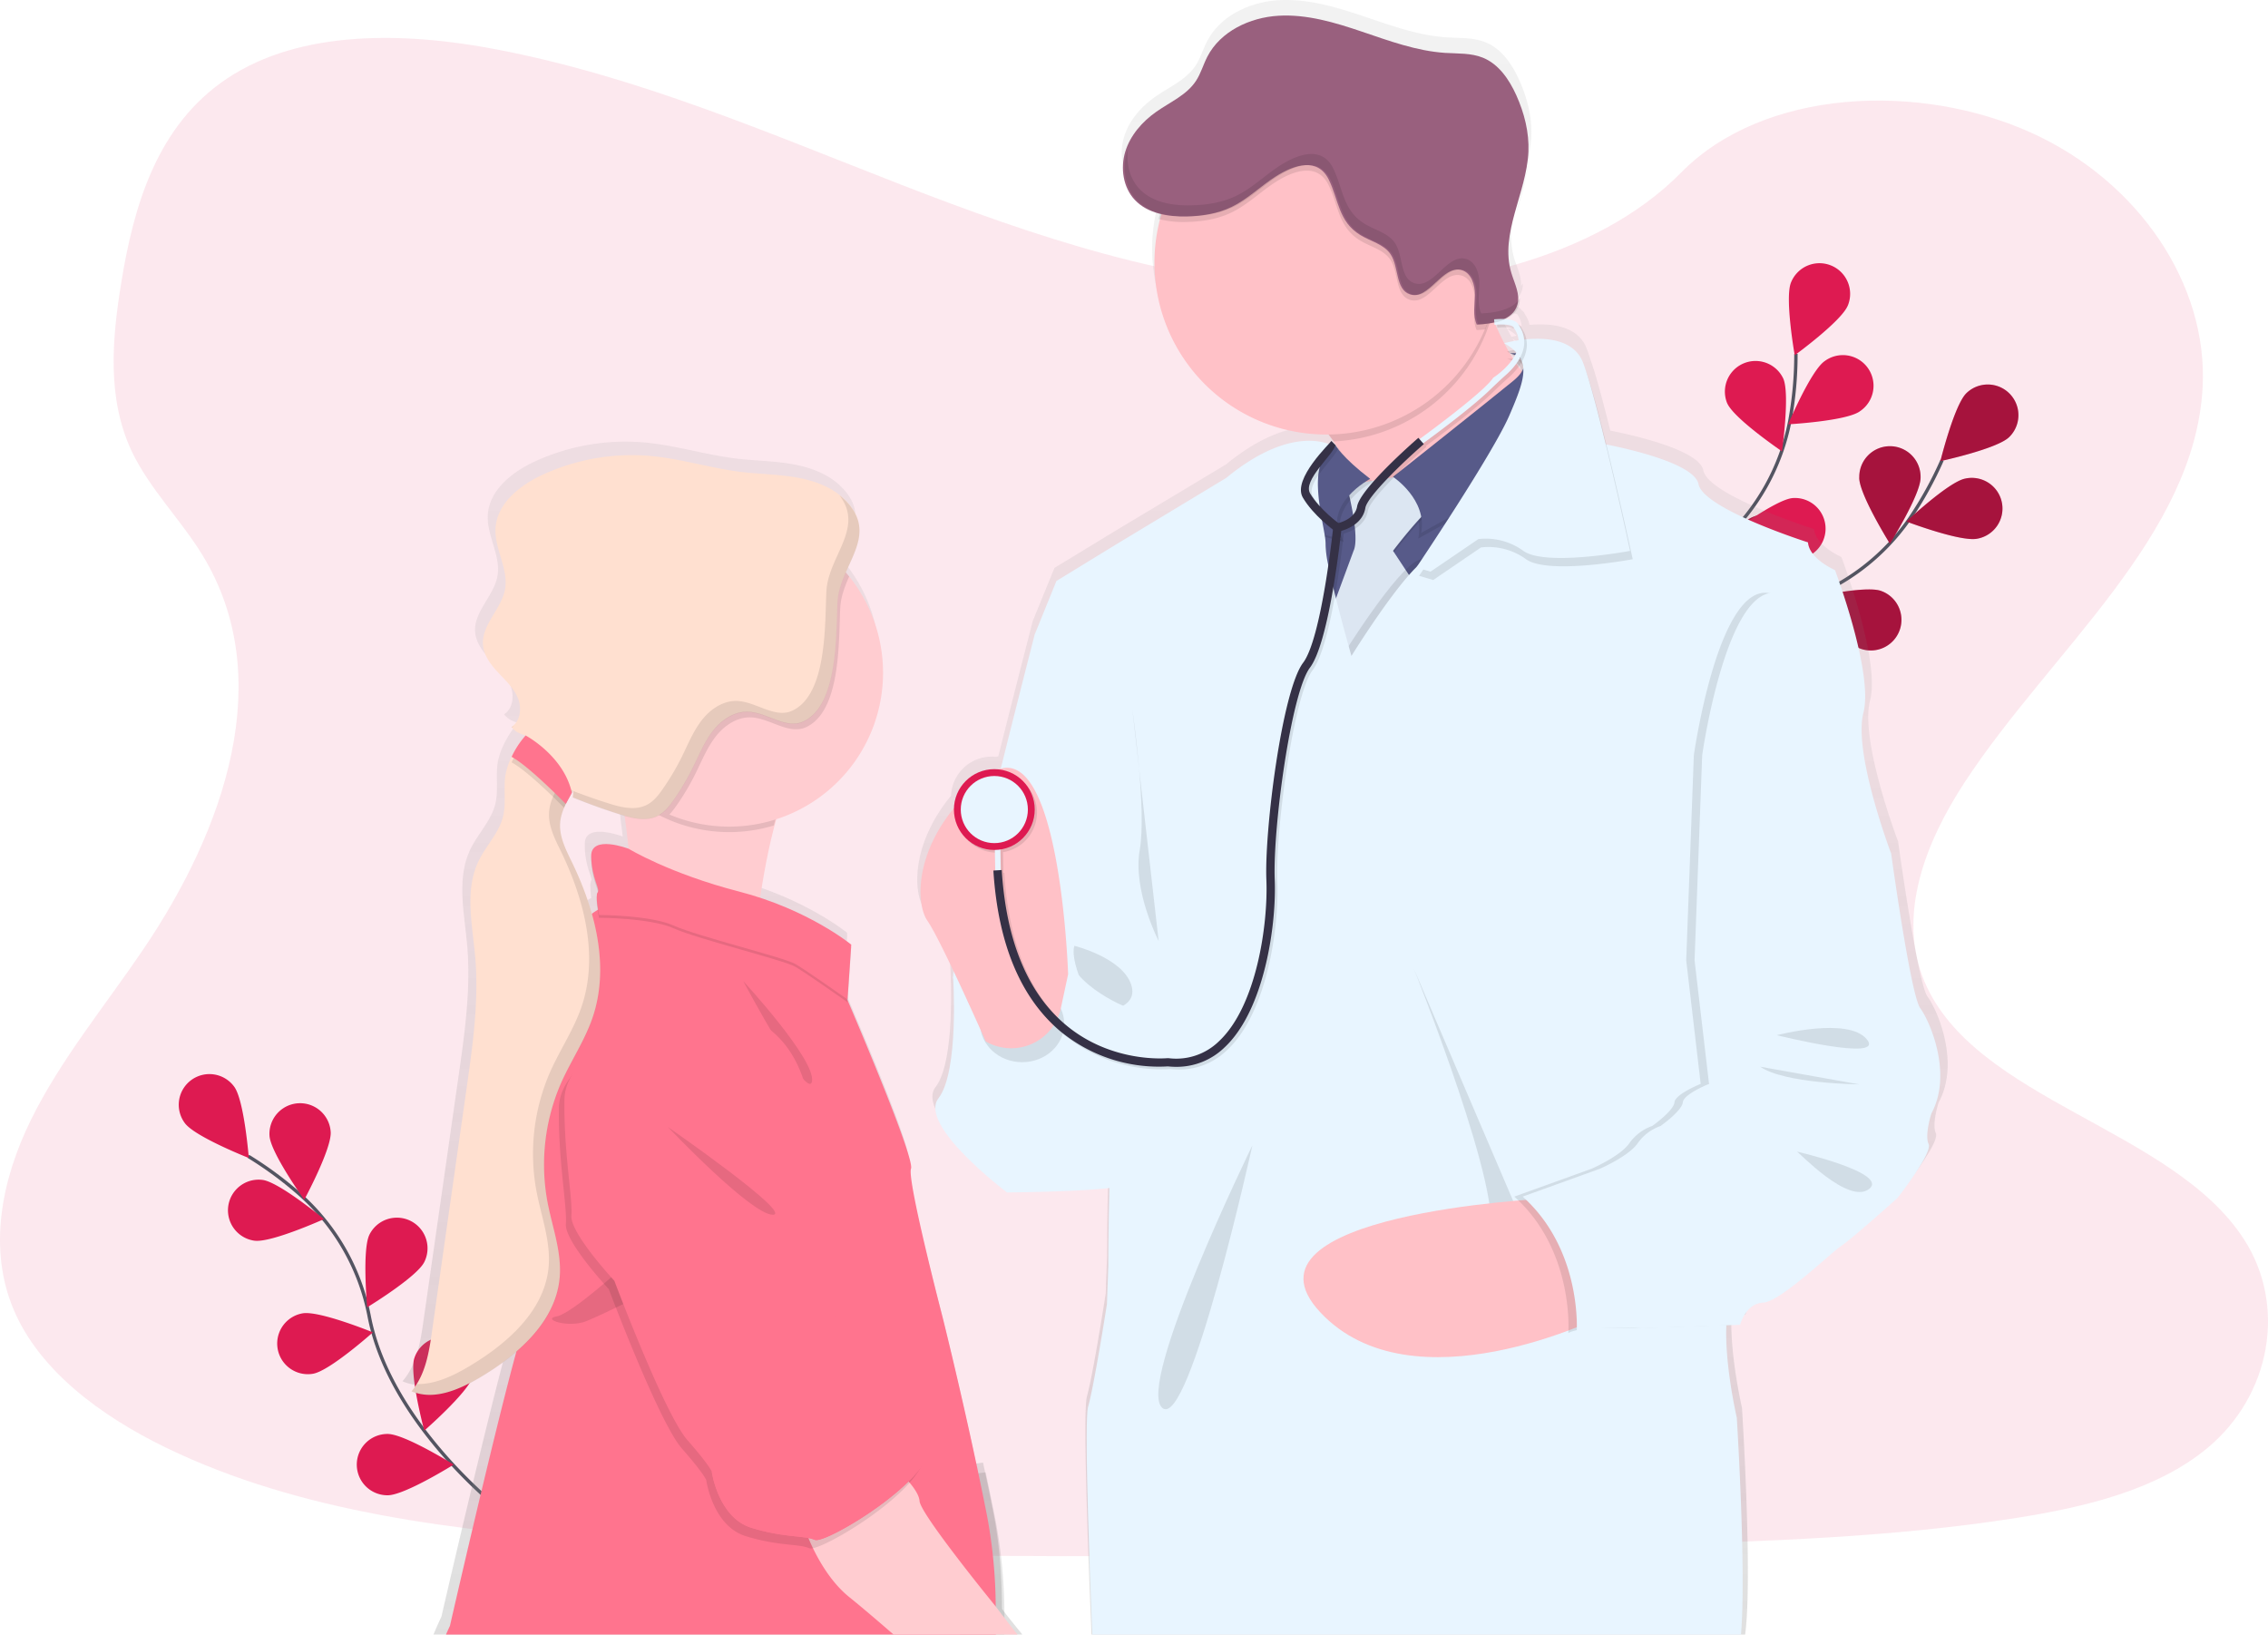 <svg xmlns="http://www.w3.org/2000/svg" xmlns:xlink="http://www.w3.org/1999/xlink" width="1344.913" height="969.174" viewBox="0 0 1344.913 969.174">
  <defs>
    <linearGradient id="linear-gradient" x1="0.5" y1="1" x2="0.5" gradientUnits="objectBoundingBox">
      <stop offset="0" stop-color="gray" stop-opacity="0.251"/>
      <stop offset="0.54" stop-color="gray" stop-opacity="0.122"/>
      <stop offset="1" stop-color="gray" stop-opacity="0.102"/>
    </linearGradient>
    <linearGradient id="linear-gradient-2" x1="0.5" y1="1" x2="0.5" y2="0" xlink:href="#linear-gradient"/>
  </defs>
  <g id="Group_24" data-name="Group 24" transform="translate(0.001 -0.015)">
    <path id="Path_268" data-name="Path 268" d="M838.361,225.247c-86.221-3-168.4-30.833-246.762-61.282S435.578,99.774,351.376,83.639c-54.137-10.389-116.05-11.85-159.662,17.175-41.977,27.923-55.536,76.129-62.83,120.855-5.486,33.656-8.668,69.071,6.328,100.584,10.439,21.868,28.963,40.256,41.779,61.208,44.578,72.9,13.064,162.8-35.253,234.033-22.66,33.433-48.949,65.244-66.433,100.795S49.721,794.566,65.026,830.822c15.169,35.91,51.3,62.929,90.455,81.911C235,951.256,328.7,962.277,420.075,968.592c202.259,13.831,405.607,7.838,608.4,1.845,75.051-2.229,150.437-4.47,224.263-16.1,41-6.451,83.335-16.679,113.1-41.37,37.78-31.353,47.153-84.425,21.831-123.74-42.473-65.925-159.9-82.308-189.591-153.062-16.333-38.944.446-82.332,24.2-118.453,50.93-77.478,136.321-145.459,140.816-234.033,3.1-60.836-37.953-121.746-101.427-150.536-66.52-30.2-158.771-26.388-207.843,23.527C1003.286,208.1,914.478,227.885,838.361,225.247Z" transform="translate(-56.94 -54.333)" fill="#de1a51" opacity="0.1"/>
    <path id="Path_269" data-name="Path 269" d="M328.585,824.534s-68.1-51.487-80.97-116.979a129.448,129.448,0,0,0-39.885-71.461,217.941,217.941,0,0,0-31.91-23.775" transform="translate(-28.614 73.256)" fill="none" stroke="#535461" stroke-miterlimit="10" stroke-width="2"/>
    <path id="Path_270" data-name="Path 270" d="M175.4,580.416c5.969,8.073,8.668,42.287,8.668,42.287s-31.91-12.569-37.891-20.63A18.187,18.187,0,1,1,175.4,580.416Z" transform="translate(-36.529 63.9)" fill="#de1a51"/>
    <path id="Path_271" data-name="Path 271" d="M222.3,603.959c.619,10.018-15.689,40.206-15.689,40.206s-19.973-27.91-20.6-37.928a18.177,18.177,0,1,1,36.283-2.278Z" transform="translate(-26.196 67.204)" fill="#de1a51"/>
    <path id="Path_272" data-name="Path 272" d="M266.826,668.071c-4.507,8.965-33.842,26.8-33.842,26.8s-3.133-34.176,1.374-43.141a18.176,18.176,0,1,1,32.47,16.347Z" transform="translate(-15.247 80.26)" fill="#de1a51"/>
    <path id="Path_273" data-name="Path 273" d="M290.205,722.282c-2.935,9.6-28.827,32.121-28.827,32.121s-8.878-33.148-5.944-42.757a18.181,18.181,0,0,1,34.771,10.637Z" transform="translate(-9.787 93.856)" fill="#de1a51"/>
    <path id="Path_274" data-name="Path 274" d="M181.833,659.715c9.906,1.337,41.222-12.8,41.222-12.8s-26.425-21.893-36.38-23.23a18.179,18.179,0,0,0-4.842,36.034Z" transform="translate(-30.937 75.924)" fill="#de1a51"/>
    <path id="Path_275" data-name="Path 275" d="M210.939,723.382c9.906-1.7,35.5-24.542,35.5-24.542s-31.774-12.977-41.668-11.281a18.177,18.177,0,1,0,6.191,35.824Z" transform="translate(-25.31 91.146)" fill="#de1a51"/>
    <path id="Path_276" data-name="Path 276" d="M246.1,781.645c10.042,0,39.142-18.19,39.142-18.19S256.13,745.29,246.088,745.29a18.178,18.178,0,1,0,0,36.355Z" transform="translate(-16.203 104.938)" fill="#de1a51"/>
    <path id="Path_277" data-name="Path 277" d="M833.49,458.635s41.977-74.358,105.253-95.78a129.436,129.436,0,0,0,65.529-49.023,217.119,217.119,0,0,0,19.3-34.833" transform="translate(128.087 -6.164)" fill="none" stroke="#535461" stroke-miterlimit="10" stroke-width="2"/>
    <path id="Path_278" data-name="Path 278" d="M1026.921,274.008c-7.207,6.984-40.751,14.215-40.751,14.215s8.234-33.309,15.441-40.306a18.176,18.176,0,1,1,25.312,26.092Z" transform="translate(164.466 -14.792)" fill="#de1a51"/>
    <path id="Path_279" data-name="Path 279" d="M1011.83,323.573c-9.906,1.956-41.94-10.2-41.94-10.2s25.013-23.527,34.857-25.446a18.178,18.178,0,1,1,7.083,35.65Z" transform="translate(160.587 -4.141)" fill="#de1a51"/>
    <path id="Path_280" data-name="Path 280" d="M953.973,376.077C944.488,372.8,922.93,346.1,922.93,346.1s33.433-7.653,42.943-4.371a18.177,18.177,0,1,1-11.9,34.351Z" transform="translate(149.398 8.587)" fill="#de1a51"/>
    <path id="Path_281" data-name="Path 281" d="M903.613,406.609C893.706,404.975,868,382.252,868,382.252s31.687-13.2,41.581-11.565a18.2,18.2,0,1,1-5.906,35.91Z" transform="translate(136.309 15.649)" fill="#de1a51"/>
    <path id="Path_282" data-name="Path 282" d="M947.3,290.94c-.012,10.042,18.2,39.179,18.2,39.179s18.19-29.1,18.19-39.129a18.178,18.178,0,1,0-36.343,0Z" transform="translate(155.204 -7.752)" fill="#de1a51"/>
    <path id="Path_283" data-name="Path 283" d="M887.991,328.044c3,9.584,29.05,31.935,29.05,31.935s8.668-33.21,5.646-42.794a18.178,18.178,0,0,0-34.671,10.86Z" transform="translate(140.923 0.044)" fill="#de1a51"/>
    <path id="Path_284" data-name="Path 284" d="M835.043,370.836c1.337,9.906,23.23,36.368,23.23,36.368s14.128-31.266,12.791-41.21a18.178,18.178,0,1,0-36.021,4.842Z" transform="translate(128.403 10.707)" fill="#de1a51"/>
    <path id="Path_285" data-name="Path 285" d="M1026.921,274.008c-7.207,6.984-40.751,14.215-40.751,14.215s8.234-33.309,15.441-40.306a18.176,18.176,0,1,1,25.312,26.092Z" transform="translate(164.466 -14.792)" opacity="0.25"/>
    <path id="Path_286" data-name="Path 286" d="M1011.83,323.573c-9.906,1.956-41.94-10.2-41.94-10.2s25.013-23.527,34.857-25.446a18.178,18.178,0,1,1,7.083,35.65Z" transform="translate(160.587 -4.141)" opacity="0.25"/>
    <path id="Path_287" data-name="Path 287" d="M953.973,376.077C944.488,372.8,922.93,346.1,922.93,346.1s33.433-7.653,42.943-4.371a18.177,18.177,0,1,1-11.9,34.351Z" transform="translate(149.398 8.587)" opacity="0.25"/>
    <path id="Path_288" data-name="Path 288" d="M903.613,406.609C893.706,404.975,868,382.252,868,382.252s31.687-13.2,41.581-11.565a18.2,18.2,0,1,1-5.906,35.91Z" transform="translate(136.309 15.649)" opacity="0.25"/>
    <path id="Path_289" data-name="Path 289" d="M947.3,290.94c-.012,10.042,18.2,39.179,18.2,39.179s18.19-29.1,18.19-39.129a18.178,18.178,0,1,0-36.343,0Z" transform="translate(155.204 -7.752)" opacity="0.25"/>
    <path id="Path_290" data-name="Path 290" d="M887.991,328.044c3,9.584,29.05,31.935,29.05,31.935s8.668-33.21,5.646-42.794a18.178,18.178,0,0,0-34.671,10.86Z" transform="translate(140.923 0.044)" opacity="0.25"/>
    <path id="Path_291" data-name="Path 291" d="M835.043,370.836c1.337,9.906,23.23,36.368,23.23,36.368s14.128-31.266,12.791-41.21a18.178,18.178,0,1,0-36.021,4.842Z" transform="translate(128.403 10.707)" opacity="0.25"/>
    <path id="Path_292" data-name="Path 292" d="M835.44,469.29S843.687,384.3,892.8,339.1a129.484,129.484,0,0,0,40.045-71.374A217.012,217.012,0,0,0,936.42,228.1" transform="translate(128.551 -18.291)" fill="none" stroke="#535461" stroke-miterlimit="10" stroke-width="2"/>
    <path id="Path_293" data-name="Path 293" d="M948.576,209.743c-3.715,9.312-31.5,29.52-31.5,29.52s-5.969-33.792-2.217-43.1a18.183,18.183,0,1,1,33.718,13.621Z" transform="translate(147.179 -28.613)" fill="#de1a51"/>
    <path id="Path_294" data-name="Path 294" d="M955.733,262.078c-8.21,5.77-42.473,7.665-42.473,7.665s13.349-31.625,21.558-37.4a18.178,18.178,0,1,1,20.914,29.718Z" transform="translate(147.093 -18.143)" fill="#de1a51"/>
    <path id="Path_295" data-name="Path 295" d="M925.7,333.429c-10.005.842-40.541-14.859-40.541-14.859s27.49-20.555,37.495-21.4A18.18,18.18,0,0,1,925.7,333.4Z" transform="translate(140.398 -1.849)" fill="#de1a51"/>
    <path id="Path_296" data-name="Path 296" d="M891.56,381.814c-9.72,2.477-42.46-7.764-42.46-7.764s23.614-24.9,33.334-27.428a18.178,18.178,0,1,1,9.126,35.192Z" transform="translate(131.806 9.809)" fill="#de1a51"/>
    <path id="Path_297" data-name="Path 297" d="M884.357,256.611c4.062,9.176,32.467,28.48,32.467,28.48s4.829-33.978.768-43.154a18.178,18.178,0,0,0-33.235,14.711Z" transform="translate(139.876 -17.48)" fill="#de1a51"/>
    <path id="Path_298" data-name="Path 298" d="M845.32,314.805c6.625,7.541,39.488,17.422,39.488,17.422s-5.547-33.867-12.172-41.408a18.177,18.177,0,1,0-27.318,23.986Z" transform="translate(129.829 -4.821)" fill="#de1a51"/>
    <path id="Path_299" data-name="Path 299" d="M814.013,375.16C819.263,383.7,849.985,399,849.985,399s.26-34.312-4.953-42.869a18.178,18.178,0,0,0-30.957,19.032Z" transform="translate(122.885 10.26)" fill="#de1a51"/>
    <path id="Path_300" data-name="Path 300" d="M784.44,158.449c2.055-7.541,4.532-15.119,6.266-22.759C788.625,143.33,786.136,150.933,784.44,158.449Z" transform="translate(116.4 -40.31)" fill="url(#linear-gradient)"/>
    <path id="Path_301" data-name="Path 301" d="M902.629,249.436c-.173-.3-.3-.594-.433-.867h0c0-.124-.124-.223-.173-.347a7.744,7.744,0,0,1-.83.334c-.545.211-1.1.409-1.671.57s-.8.248-1.238.347a7.212,7.212,0,0,1-1.1.285l.1.223c.458-.1.9-.186,1.362-.31l.124,1.535c.52,0,1-.074,1.474-.074a6.062,6.062,0,0,1,.669,0h2.477C903.124,250.576,902.852,249.994,902.629,249.436ZM1154,649.558c-5.82-7.838-17.435-91.966-17.435-91.966s-22.846-59.821-16.618-83.694-17.014-84.958-17.014-84.958-15.354-6.674-16.184-16.58c0,0-62.693-19.812-65.628-34.671C1018.741,325.5,979.86,316.761,965.892,314c-4.26-17.187-8.544-33.223-11.7-41.977-.854-2.724-1.659-5.077-2.4-6.934-5.337-13.621-21.831-14.859-33.792-13.77a18.43,18.43,0,0,0-2.836-6.476,3.553,3.553,0,0,0-1.127-1.721,6.6,6.6,0,0,0-.817-.594,3.914,3.914,0,0,0-.842-1.065,5.956,5.956,0,0,0-1.115-.793,7.428,7.428,0,0,0-.891-.409,11.9,11.9,0,0,0-2.217-.607,18.252,18.252,0,0,0-2.675-.347,16.286,16.286,0,0,0,5.709-4.173,11.9,11.9,0,0,0,2.34-4.309,12.68,12.68,0,0,0,.52-4.061,10.5,10.5,0,0,1-1.115,1.6c.52-5.486-2.377-11.058-4.037-16.519a48.878,48.878,0,0,1-1.09-21.855h0c1.659-10.971,5.77-22.066,8.556-33.235a.8.8,0,0,0,0-.186,86.283,86.283,0,0,0,2.7-16.952c.483-11.553-2.477-23.081-7.232-33.607-4.222-9.324-10.451-18.5-19.986-22.289-7.083-2.86-15.02-2.4-22.648-2.873-17.113-1.065-33.433-7.083-49.7-12.556s-33.012-10.451-50.138-9.5S734.608,68.005,726.8,83.162c-2.477,4.73-3.9,9.993-6.86,14.438-5.547,8.383-15.478,12.581-23.762,18.363S680.6,129.956,677.6,139.751a31.737,31.737,0,0,0-.669,16.283h0a29.137,29.137,0,0,0,1.04,3.591,25.448,25.448,0,0,0,5.386,8.8,26.262,26.262,0,0,0,6.117,4.743h0a35.994,35.994,0,0,0,9.039,3.517c-.112.371-.223.768-.347,1.152-.2.632-.371,1.238-.557,1.919-.409,1.523-.793,3.071-1.115,4.631a1.445,1.445,0,0,0,0,.334,101.133,101.133,0,0,0-2.279,21.434,98.94,98.94,0,0,0,.52,10.2h0c4.953,50.249,46.435,89.886,97.687,92.461,1.758.087,3.529.136,5.325.136h2.476c.805,1.065,1.6,2.155,2.353,3.22s1.449,2.155,2.105,3.219l-1.8-1.857h0l-1.8-1.647a14.607,14.607,0,0,1-1.622,1.87,30.128,30.128,0,0,0-3.578-1.015h0c-5.139-1.139-12.965-1.56-23.267,1.548-9.473,2.836-21.05,8.668-34.6,19.75l-66.012,39.625L636.3,395.391l-12.865,31.452s-9.671,37.371-20.431,80.19c-.421.124-.83.248-1.238.4a23.159,23.159,0,0,0-2.625-.149,24.134,24.134,0,0,0-24.171,23.168c-21.4,26-22.611,52.007-17.583,63.944h0a17.033,17.033,0,0,0,1.709,3.182c3.294,4.755,9.448,17.014,15.689,30.077-.161,1.077-.26,1.981-.31,2.662a6.6,6.6,0,0,0,0,.669s3.715,56.106-8.668,72.191c-2.712,3.5-2.3,8.111,0,13.212h0c8.3,18.351,41.1,42.856,41.1,42.856s39.34-.211,61.257-2.6c-.062,2.2-.112,4.4-.161,6.538-.5,21.645-.5,39.786-.5,39.786l-.817,22.7s-7.43,47.834-11.144,61.022c-2.34,8.272.359,84.859,2.712,141.163h387.6c4.557-33.31-1.87-134.513-1.87-134.513s-6.1-26.165-6.328-48.973a.186.186,0,0,1,0-.161c0-1.994,0-3.938.074-5.845l2.811-.1,5.052-.173h.458s.124-.471.409-1.238h0a23.667,23.667,0,0,1,2.712-5.411c2.155-3.182,5.523-6.3,10.587-6.513,2.8-.112,7.132-2.377,12.024-5.721a.223.223,0,0,0,.1,0c13.163-8.9,30.561-25.335,34.783-28.034,5.807-3.715,33.619-28.48,33.619-28.48s4.148-5.25,8.569-11.578l.161-.223c5.5-7.925,11.343-17.4,9.906-20.382-2.476-5.349,1.659-18.141,1.659-18.141C1173.5,688.724,1159.817,657.4,1154,649.558ZM914.554,268.691a4.963,4.963,0,0,1,.223,1.139c-.309-.409-.619-.842-.929-1.238l-.3-.4-.211-.3.471-.644v.087h0a4.3,4.3,0,0,1,.743,1.35Zm-4.161-10.971c-1.35.272-2.415.52-3.108.706-.879-1.56-1.721-3.12-2.476-4.705A35.9,35.9,0,0,1,910.393,257.72Zm-2.328,1.957a.261.261,0,0,1,0-.074l.1.074h0c.508.334,1,.656,1.461.991h0c.409.3.78.582,1.152.879a11.829,11.829,0,0,1-.793,1.238c-.433-.681-.842-1.337-1.238-2.018A4.465,4.465,0,0,1,908.065,259.677Zm-7.43-15.28a36.638,36.638,0,0,1,7.194,0h0a5.448,5.448,0,0,1,.929.111h0a10.287,10.287,0,0,1,1.969.508,14.387,14.387,0,0,1,2.613,6.947l-.669.1-.656.124c-1.238.211-2.476.421-3.443.619l-1.238.26c-1.647.359-2.6.632-2.637.644-.161-.334-.322-.644-.5-.966-.273-.532-.557-1.077-.8-1.61s-.57-1.139-.83-1.7c-.173-.3-.3-.594-.433-.867h0c0-.124-.124-.223-.173-.347a3,3,0,0,1-.186-.409c-.755-1.535-1.449-3.071-2.118-4.582-.074-.149-.136-.31-.2-.458l.941-.062v.322ZM605.2,1012.543c-.1-18.438-1.436-38.386-5.151-57.109-1.585-7.962-3.219-15.924-4.879-23.75-.421-1.956-.83-3.888-1.238-5.82l-3.814.508h-.347c-10.4-49.048-21.273-92.263-21.273-92.263s-21.6-82.456-19.094-89.031c.322-.854-.087-3.158-1-6.538-5.226-18.747-27.044-70.408-34.672-88.066h0a.7.7,0,0,0-.087-.223h0c-1.238-2.959-2.13-4.953-2.4-5.535l1.8-26.35.1-1.585.235-3.368-.1-.087.1-1.56s-18.846-15.454-50.769-26.61c-1.238-.446-2.551-.879-3.851-1.3,1.6-10.661,3.715-22.7,6.476-34.424.26-1.176.545-2.316.842-3.467h0c.26-1.152.557-2.266.854-3.393.471-1.833.978-3.641,1.5-5.424,1.721-.545,3.418-1.152,5.089-1.8l.644-.248a91.384,91.384,0,0,0,55.722-106.491h0a90.877,90.877,0,0,0-15.949-33.619h0c-.57-.768-1.176-1.535-1.783-2.291s-1.337-1.6-2.018-2.365c3.579-8.135,7.8-15.875,8.148-23.787a24.381,24.381,0,0,0,0-3.009h0v-.124c-.458-5.089-2.712-10.24-7.962-15.652-7.665-7.937-18.574-11.962-29.483-13.893s-22.029-1.981-33-3.281c-18.19-2.179-35.91-7.789-54.1-9.51a128.544,128.544,0,0,0-65.418,11.144c-13.534,6.191-27.242,17.014-28.059,31.861-.669,12.271,7.875,24.035,5.721,36.157-2.142,11.912-14.277,21.286-13.212,33.334.409,4.705,2.823,8.915,5.845,12.667h0c1.04,1.238,2.142,2.477,3.281,3.715,4.408,4.668,9.262,9.151,11.726,15.033.1.248.2.5.285.743,2.093,5.807,1.152,13.15-4.024,16.481a.187.187,0,0,1,.062.087h0c.074.1.149.173.211.272a.087.087,0,0,0,0-.062,13.546,13.546,0,0,0,7.07,4.408l1.053.322c-.854.929-1.659,1.895-2.477,2.91l-.532.706a51.531,51.531,0,0,0-3.715,5.758c-.632,1.115-1.238,2.229-1.746,3.343a42,42,0,0,0-3.653,10.736c-1.325,8.2.545,16.741-1.461,24.765-2.477,9.906-10.315,17.509-14.735,26.71-8.371,17.336-3.628,37.68-1.944,56.824,2.291,26-1.424,52.119-5.126,77.949q-2.947,20.6-5.894,41.247L262.122,841.811c-1.808,12.655-3.95,26-12.383,35.773h.087a.109.109,0,0,1-.087.1,25.88,25.88,0,0,0,7.974,2.055h0c11.008,1.1,22.673-4.222,32.579-10.042a153.946,153.946,0,0,0,22.2-15.59q-1.523,5.573-3.269,12.123a.687.687,0,0,1,0,.124h0c-13.98,53.245-36.467,150.858-36.467,150.858s-2.043,4.247-4.693,10.575H617.258c-4.086-4.953-7.888-9.7-10.86-13.522ZM346.647,520.208c.087-.149.149-.285.235-.421v2.687h0a9.164,9.164,0,0,1-.2,1.523v.111l1.238.458,1.436.594h0q12.729,5.027,25.781,9.1c.892.285,1.8.557,2.7.817l.186,1.536c.223,1.572.433,3.17.631,4.767v.124c.557,4.421,1.1,8.829,1.585,13.138,0,0-22.735-8.668-22.45,4.495a6.437,6.437,0,0,0,0,.706,5.866,5.866,0,0,0,0,.941c.21,10.253,3.418,16.333,4.061,19.453a.88.88,0,0,1-.2.347,6.773,6.773,0,0,0-.545,3.826,37.621,37.621,0,0,0,.52,6.612c-.669.409-1.325.817-1.981,1.238h0c-.5.31-.966.656-1.449,1a183.877,183.877,0,0,0-11.875-30.61c-3.405-7.009-7.231-14.314-7.194-22a12.423,12.423,0,0,1,.062-1.511,26,26,0,0,1,1.263-6.55c.285-.8.594-1.6.941-2.378a58.316,58.316,0,0,1,2.712-5.424h0c.644-1.164,1.325-2.315,1.981-3.48.211-.347.409-.706.607-1.052ZM902.629,249.436c-.173-.3-.3-.594-.433-.867h0c0-.124-.124-.223-.173-.347a7.744,7.744,0,0,1-.83.334c-.545.211-1.1.409-1.671.57s-.8.248-1.238.347l-1.1.285.1.223c.458-.1.9-.186,1.362-.31l.124,1.535c.52,0,1-.074,1.474-.074h3.145C903.124,250.576,902.852,249.994,902.629,249.436Z" transform="translate(-11.002 -58.66)" fill="url(#linear-gradient-2)"/>
    <path id="Path_302" data-name="Path 302" d="M569.248,360.878l-7.43,3.281S513.39,552.3,513.39,567.507s102.69,99.817,102.69,99.817L632.1,559.174S609.1,311.161,569.248,360.878Z" transform="translate(51.817 11.775)" fill="#e8f5ff"/>
    <path id="Path_303" data-name="Path 303" d="M756.545,339.629l-42.906-22.388a85.945,85.945,0,0,0-12.581-28.666c-6.278-9.064-14.624-17.967-25.025-22.611-26.289-11.788,111.2-73.665,111.2-73.665a223.636,223.636,0,0,0,7.64,21.917c7.083,17.484,18.834,40.1,33.978,46.534C854.591,271.71,756.545,339.629,756.545,339.629Z" transform="translate(89.774 -26.821)" fill="#ffc1c7"/>
    <path id="Path_304" data-name="Path 304" d="M794.869,214.217a102.5,102.5,0,0,1-93.811,74.358c-6.278-9.064-14.624-17.967-25.025-22.611-26.289-11.788,111.2-73.665,111.2-73.665a223.6,223.6,0,0,0,7.64,21.917Z" transform="translate(89.774 -26.821)" opacity="0.1"/>
    <path id="Path_305" data-name="Path 305" d="M813.9,204.477a101.959,101.959,0,1,1-29.867-72.559A102.447,102.447,0,0,1,813.9,204.477Z" transform="translate(74.603 -48.323)" fill="#ffc1c7"/>
    <path id="Path_306" data-name="Path 306" d="M759.2,245.584l-27.935,65.182-24.641,43.265H627.747L604.74,294.879l9.324-61.344h60.242l38.894-2.192,13.138-4.383,8.47,4.8Z" transform="translate(144.09 54.074)" fill="#575a89"/>
    <path id="Path_307" data-name="Path 307" d="M791.659,230.5s17.422,3.715,1.82,16.506-69.43,53.468-69.43,53.468,18.908,16.84,15,36.566l62.644-34.919,11.145-55.871S814.084,229.459,791.659,230.5Z" transform="translate(102.011 -17.731)" opacity="0.1"/>
    <path id="Path_308" data-name="Path 308" d="M744.064,287l-39.847,6.575s8.222,30.4,4.111,39.03a5.8,5.8,0,0,0-.31.83L691.76,377.381l12.185,34.511,42.175-57.518-14.376-21.769s15.194-20.134,24.233-27.118S744.064,287,744.064,287Z" transform="translate(94.317 -4.258)" opacity="0.1"/>
    <path id="Path_309" data-name="Path 309" d="M744.064,285.63l-39.847,6.563s8.222,30.4,4.111,39.03a5.8,5.8,0,0,0-.31.83L691.76,376l12.185,34.511,42.175-57.555-14.376-21.769s15.194-20.134,24.233-27.118S744.064,285.63,744.064,285.63Z" transform="translate(94.317 -4.584)" fill="#dce6f2"/>
    <path id="Path_310" data-name="Path 310" d="M793.331,227.849s17.422,3.715,1.808,16.506S724.05,301.1,724.05,301.1s20.543,13.559,16.642,33.272l62.644-34.907L814.481,243.6S815.719,226.809,793.331,227.849Z" transform="translate(102.011 -18.362)" fill="#575a89"/>
    <path id="Path_311" data-name="Path 311" d="M706.657,273.18s3.8,7.108,20.58,19.924c0,0-27.935,14.859-17.249,35.749l-42.733-11.144-6.575-20.543Z" transform="translate(86.912 -7.55)" opacity="0.1"/>
    <path id="Path_312" data-name="Path 312" d="M705.325,271.86s3.8,7.108,20.58,19.924c0,0-27.935,14.785-17.249,35.736l-42.72-11.144-6.575-20.53Z" transform="translate(86.597 -7.865)" fill="#575a89"/>
    <path id="Path_313" data-name="Path 313" d="M816.142,303.319,788.206,368.5l-24.592,43.265H684.687L661.68,352.615l9.312-61.344h16.754c-.272,14.314,4.953,31.13,4.619,37.383-.57,10.278,15.33,65.727,15.33,65.727s33.272-53.815,46.41-58.607c8.259-3.009,25.756-28.047,37.631-46.274Z" transform="translate(87.15 -3.662)" opacity="0.1"/>
    <path id="Path_314" data-name="Path 314" d="M952.184,651.04l-2.836,3.566s20.543,103.111,14.859,126.526a66.467,66.467,0,0,0-1.647,12.853v.186c-1,23.824,6.191,54.744,6.191,54.744s5.745,91.137,2.476,128.619H586.6c-2.254-55.425-4.681-127.232-2.477-135.194,3.715-13.138,11.144-60.8,11.144-60.8l.817-22.586s0-21.831.669-46.15c.285-10.934.706-22.413,1.313-32.591.78-12.8,1.87-23.589,3.368-28.889a63.67,63.67,0,0,0,1.585-12.234,6.321,6.321,0,0,1,.074-1.176c0-1.238.124-2.576.173-3.95v-1.238c.235-7.974.149-17.435-.111-27.242v-1.622c-.211-7.355-.52-14.859-.867-21.992-1.077-22.289-2.476-41.135-2.476-41.135L552.57,384.218,565.3,352.865l35.328-21.645,65.319-39.439c31.86-26.189,52.837-23.044,60.836-20.171a21.142,21.142,0,0,1,2.279.929c.248.124.446.223.631.334a5.241,5.241,0,0,1,.731.421h0a15.083,15.083,0,0,0-5.547,4.569,20.209,20.209,0,0,0-3.43,7.43,34.569,34.569,0,0,0-.879,5.064c-.161,1.8-.223,3.653-.223,5.523a95.779,95.779,0,0,0,1.052,12.246v.272c.409,2.9.916,5.733,1.412,8.4a.565.565,0,0,0,0,.136c.57,3.108,1.139,5.981,1.523,8.457.074.446.136.854.2,1.238a28.323,28.323,0,0,1,.384,4.953,60.187,60.187,0,0,0,1.61,11.887c.322,1.635.693,3.38,1.1,5.2.557,2.476,1.164,5.176,1.82,7.925.359,1.511.743,3.071,1.139,4.619.149.619.309,1.238.458,1.87l.248.978c2.637,10.488,5.5,20.927,7.256,27.242,1.04,3.715,1.7,6.006,1.7,6.006s18.648-30.152,33.532-47.314c.223-.248.421-.483.631-.706,1.474-1.7,2.922-3.244,4.309-4.606,3.034-3.021,5.758-5.176,7.95-5.968a8.666,8.666,0,0,0,1.35-.632c6.092-3.455,15.924-16,25.125-29.136.9-1.238,1.783-2.588,2.675-3.863,2.043-2.947,4.024-5.906,5.894-8.742,1.437-2.167,2.811-4.272,4.111-6.278,6.192-9.634,10.55-16.816,10.55-16.816l8.594-.384,1.5-.074h1l39.018-1.808s1.684.285,4.458.842a.792.792,0,0,1,.458.1c13.844,2.749,52.3,11.454,54.657,23.527,2.873,14.785,64.91,34.51,64.91,34.51.817,9.906,16.011,16.432,16.011,16.432s23.007,60.8,16.853,84.623c-6.08,23.527,15.825,81.726,16.407,83.36h0l-4.2,5.3Z" transform="translate(61.153 -8.37)" fill="#e8f5ff"/>
    <path id="Path_315" data-name="Path 315" d="M788.674,227.5s37.978-10.773,46.608,11.4,27.935,111.741,27.935,111.741-50.125,9.448-63.263,0a37.855,37.855,0,0,0-26.71-6.984L744.9,362.97l-8.371-2.477s45.345-67.411,55.2-90.319S804.919,237.026,788.674,227.5Z" transform="translate(104.984 -19.057)" opacity="0.1"/>
    <path id="Path_316" data-name="Path 316" d="M787.334,223.5s38-10.773,46.67,11.4S861.94,346.649,861.94,346.649s-50.113,9.448-63.263,0a37.816,37.816,0,0,0-26.7-6.984l-28.369,19.3-8.371-2.477s45.345-67.411,55.2-90.319S803.58,233.05,787.334,223.5Z" transform="translate(104.677 -20.01)" fill="#e8f5ff"/>
    <path id="Path_317" data-name="Path 317" d="M571.525,511.55s28.344,6.984,33.693,23.007-20.952,16.432-20.952,16.432S568.244,522.645,571.525,511.55Z" transform="translate(65.564 49.245)" opacity="0.1"/>
    <path id="Path_318" data-name="Path 318" d="M667.436,607.09s-69.417,142.141-53.394,155.7S667.436,607.09,667.436,607.09Z" transform="translate(75.227 72.009)" opacity="0.1"/>
    <path id="Path_319" data-name="Path 319" d="M734,522.5s55.462,138.067,44.367,159.39,23.824,0,23.824,0Z" transform="translate(104.382 51.854)" opacity="0.1"/>
    <path id="Path_320" data-name="Path 320" d="M823.823,632.64s-187.325,9.04-132.681,67.374,166.782,2.477,166.782,2.477Z" transform="translate(91.79 78.097)" fill="#ffc1c7"/>
    <path id="Path_321" data-name="Path 321" d="M813.244,204.475a101.961,101.961,0,0,1-7.764,39.154c-1.721.2-3.442.322-5.1.4-2.477-5.436-1.152-11.714-1.1-17.695s-2.155-13.014-7.912-14.624c-11.479-3.232-19.4,18.227-30.721,14.351-8.668-2.947-6.4-16.1-11.392-23.688-3.95-6.006-11.863-7.7-18.017-11.466-13.088-8.036-12.692-20.89-18.772-33.049-6.365-12.742-19.812-8.977-31.489-1.461-8.866,5.721-16.518,13.386-26,17.942-8.21,3.962-17.435,5.4-26.536,5.609a58.31,58.31,0,0,1-16.642-1.758,102.442,102.442,0,0,1,201.441,26.288Z" transform="translate(75.263 -48.32)" opacity="0.1"/>
    <path id="Path_322" data-name="Path 322" d="M685.085,161.681c-8.878,5.721-16.518,13.373-26,17.955-8.21,3.95-17.435,5.386-26.536,5.6-11.144.248-23.143-1.709-30.758-9.758-7-7.43-8.668-18.859-5.708-28.6s10.055-17.831,18.388-23.688,18-9.906,23.527-18.289c2.922-4.433,4.334-9.658,6.761-14.376,7.764-15.094,25.224-23.267,42.1-24.282s33.607,4.012,49.679,9.46S768.8,87.137,785.769,88.264c7.553.471,15.4,0,22.412,2.86,9.423,3.826,15.6,12.977,19.812,22.289,4.718,10.5,7.652,21.967,7.157,33.433-1.04,24.481-17.212,48.5-10.1,71.956,1.882,6.253,5.411,12.667,3.529,18.921-2.749,9.126-14.525,11.206-24.047,11.64-2.477-5.436-1.152-11.726-1.1-17.695s-2.154-13.014-7.9-14.624c-11.491-3.207-19.416,18.215-30.709,14.352-8.606-2.959-6.377-16.1-11.38-23.688-3.95-6.018-11.875-7.7-18.017-11.466-13.088-8.036-12.692-20.89-18.772-33.049C710.235,150.388,696.775,154.152,685.085,161.681Z" transform="translate(71.187 -56.89)" fill="#99607e"/>
    <path id="Path_323" data-name="Path 323" d="M524.846,527.3,515.4,530.6s3.715,55.871-8.668,71.894S547.4,658.349,547.4,658.349s72.711-.409,74.767-6.191-3.715-103.519-3.715-103.519S579.417,533.433,582.7,509.2c0,0-11.912,57.1-29.57,54.632S515.423,546.62,524.846,527.3Z" transform="translate(49.784 48.686)" fill="#e8f5ff"/>
    <ellipse id="Ellipse_29" data-name="Ellipse 29" cx="24.926" cy="22.797" rx="24.926" ry="22.797" transform="translate(581.218 584.211)" opacity="0.1"/>
    <path id="Path_324" data-name="Path 324" d="M585.3,548.7s-4.953-151.168-48.07-117.487-43.537,73.962-35.328,85.861,34.535,71.473,34.535,71.473h0a30.127,30.127,0,0,0,44.578-19.812Z" transform="translate(48.095 28.937)" fill="#ffc1c7"/>
    <path id="Path_325" data-name="Path 325" d="M850.15,216.68a3.642,3.642,0,0,0-1.115-1.709c-2.13-1.944-6.712-2.625-13.621-2.031l.285,3.269c9.213-.792,11.033,1.04,11.268,1.35v.31l.285.409a13.819,13.819,0,0,1,2.477,10.9c-2.018,10.092-14.413,18.128-14.537,18.215l-.3.173-.186.285c-5.349,7.937-35.6,30.338-43.513,36.133l-.693-.792c-3.541,3.071-34.671,30.325-36.355,40.764-1.09,6.55-8.47,9.089-11.144,9.795-2.823-2.142-11.986-9.436-16.754-17.608-4.47-7.69,13.522-22.7,15.107-28.554l-2.476-2.538c-.26.941-23.366,22.536-16.94,33.569,5.151,8.854,14.562,16.432,17.856,18.933-1.052,9.559-7.6,65.69-17.67,78.989-12.506,16.531-23.02,99.842-21.856,128.928,1.028,25.843-5.721,74.655-28.257,95.619a36.12,36.12,0,0,1-29.805,9.906h-.545c-.322,0-33.012,3.343-60.477-19.812-22.475-18.908-35.2-49.766-37.854-91.743h-.545l-.223-12.222a23.836,23.836,0,1,0-3.554.285h.272l.223,12.147-1.09.074c2.724,43.339,16.1,75.4,39.624,95.2a91.632,91.632,0,0,0,63.907,20.914,46.034,46.034,0,0,0,4.953.272,40.616,40.616,0,0,0,28.48-11.454c23.737-22.1,30.957-72.711,29.83-99.433-1.238-30.821,9.795-111.135,20.865-125.758,10.847-14.352,17.422-70.272,18.574-81.107,3.925-1.1,12.8-4.582,14.314-13.621,1.09-6.538,21.88-26.685,34.672-37.841l-.384-.446c6.885-5.027,28.294-20.877,38.906-31.056,3.294-3.158,6.563-6.315,9.98-9.324,4.111-3.64,9.337-9.423,10.711-16.258A16.9,16.9,0,0,0,850.15,216.68Z" transform="translate(52.213 -21.953)" opacity="0.1"/>
    <path id="Path_326" data-name="Path 326" d="M700.089,323.169c-.52-.359-12.853-9.188-19.032-19.812-6.414-11.033,16.692-32.616,16.94-33.557l2.477,2.538c-1.573,5.845-19.565,20.865-15.095,28.542,5.634,9.7,17.5,18.178,17.621,18.264Z" transform="translate(91.499 -8.356)" fill="#353146"/>
    <path id="Path_327" data-name="Path 327" d="M737.132,286.7l-1.932-2.662c.4-.285,39.29-28.418,45.42-37.519l.2-.272.285-.186c.124-.087,12.519-8.111,14.537-18.215a13.732,13.732,0,0,0-2.476-10.884l-.285-.421v-.3c-.248-.322-2.068-2.142-11.281-1.35l-.285-3.281c6.922-.594,11.491.087,13.621,2.031a3.714,3.714,0,0,1,1.127,1.721,16.915,16.915,0,0,1,2.8,13.138c-1.374,6.848-6.588,12.63-10.711,16.258-3.405,3.009-6.687,6.191-9.968,9.324C765.736,266.007,738.494,285.72,737.132,286.7Z" transform="translate(104.668 -22.27)" fill="#e8f5ff"/>
    <rect id="Rectangle_57" data-name="Rectangle 57" width="3.281" height="19.948" transform="translate(589.894 501.01) rotate(-1.05)" fill="#e8f5ff"/>
    <circle id="Ellipse_30" data-name="Ellipse 30" cx="23.96" cy="23.96" r="23.96" transform="translate(565.666 456.05)" fill="#de1a51"/>
    <circle id="Ellipse_31" data-name="Ellipse 31" cx="19.899" cy="19.899" r="19.899" transform="translate(569.727 460.112)" fill="#e8f5ff"/>
    <path id="Path_328" data-name="Path 328" d="M641.145,641.264a45.981,45.981,0,0,1-4.953-.26,91.767,91.767,0,0,1-63.907-20.914c-23.527-19.812-36.876-51.834-39.625-95.21l4.953-.31c2.65,41.977,15.379,72.847,37.866,91.743,27.465,23.094,60.143,19.812,60.465,19.812h.545a36.194,36.194,0,0,0,29.817-9.906c22.524-20.964,29.273-69.776,28.245-95.619-1.238-29.112,9.275-112.422,21.794-128.941,10.959-14.475,17.757-79.72,17.831-80.376l.186-1.857,1.833-.322c.112,0,10.81-2.031,12.147-10.03,1.734-10.426,32.814-37.68,36.343-40.764l3.232,3.715c-12.841,11.144-33.631,31.3-34.672,37.854-1.511,9.064-10.389,12.531-14.3,13.621-1.238,10.847-7.764,66.755-18.574,81.107-11.07,14.624-22.1,94.938-20.865,125.758,1.065,26.722-6.08,77.342-29.817,99.433A40.628,40.628,0,0,1,641.145,641.264Z" transform="translate(56.409 -8.711)" fill="#353146"/>
    <g id="Group_22" data-name="Group 22" transform="translate(666.926 88.235)" opacity="0.1">
      <path id="Path_329" data-name="Path 329" d="M783,165.49c2.031-7.5,4.483-15.057,6.191-22.66C787.148,150.47,784.684,157.986,783,165.49Z" transform="translate(-550.869 -126.844)"/>
      <path id="Path_330" data-name="Path 330" d="M806.951,227.533c-2.477-5.436-1.152-11.726-1.1-17.695s-2.155-12.952-7.9-14.624c-11.491-3.207-19.416,18.227-30.709,14.352-8.668-2.959-6.377-16.1-11.38-23.688-3.95-6.018-11.863-7.7-18-11.466-13.1-8.036-12.7-20.89-18.772-33.049-6.377-12.754-19.812-8.99-31.5-1.461-8.878,5.721-16.519,13.386-26,17.955-8.21,3.95-17.435,5.386-26.536,5.6-11.083.26-23.143-1.709-30.759-9.758-5.869-6.191-7.987-15.268-6.773-23.775-.21.582-.4,1.164-.582,1.746-2.972,9.745-1.238,21.2,5.708,28.6,7.615,8.049,19.676,10.005,30.759,9.758,9.114-.211,18.327-1.647,26.549-5.6,9.51-4.582,17.15-12.234,26-17.955,11.689-7.529,25.137-11.293,31.5,1.461,6.068,12.16,5.684,25.013,18.772,33.049,6.191,3.715,14.054,5.448,18.017,11.466,4.953,7.615,2.761,20.729,11.38,23.688,11.281,3.863,19.206-17.559,30.7-14.352,5.746,1.61,7.962,8.668,7.9,14.624s-1.35,12.259,1.1,17.695c9.522-.433,21.3-2.477,24.06-11.64a13.343,13.343,0,0,0,.52-4.049C825.871,225.366,815.519,227.149,806.951,227.533Z" transform="translate(-595.536 -129.92)"/>
    </g>
    <path id="Path_331" data-name="Path 331" d="M986.283,481.991l14.376,15.206s11.5,83.794,17.249,91.632,19.317,39.018,6.575,62.433c0,0-4.111,12.742-1.647,18.079s-18.475,32.046-18.475,32.046-27.527,24.641-33.285,28.344S934.932,763,924.667,763.412s-13.621,13.15-13.621,13.15l-57.926,2.056s-32-1.672-38.956,2.848c0,0,3.715-48.887-32.034-80.933L827.723,684.1s17.261-7.43,22.6-15.193a27.9,27.9,0,0,1,13.621-10.265s12.729-9.039,13.138-13.968S892.645,633.7,892.645,633.7l-8.581-73.244,4.52-121.6s14.376-101.885,44.776-96.127S986.283,481.991,986.283,481.991Z" transform="translate(115.85 8.966)" opacity="0.1"/>
    <path id="Path_332" data-name="Path 332" d="M990.283,481.991,1004.66,497.2s11.5,83.794,17.249,91.632,19.317,39.018,6.575,62.433c0,0-4.1,12.742-1.635,18.079s-18.487,32.046-18.487,32.046-27.527,24.641-33.285,28.344S938.932,763,928.667,763.412s-13.621,13.15-13.621,13.15l-57.926,2.056s-32.022-1.672-38.956,2.848c0,0,3.715-48.887-32.034-80.933L831.723,684.1s17.261-7.43,22.6-15.193a27.9,27.9,0,0,1,13.621-10.265s12.729-9.039,13.138-13.968S896.646,633.7,896.646,633.7l-8.581-73.244,4.52-121.6s14.376-101.885,44.776-96.127S990.283,481.991,990.283,481.991Z" transform="translate(116.802 8.966)" fill="#e8f5ff"/>
    <path id="Path_333" data-name="Path 333" d="M907.84,555.176s42.312-11.144,53.407,2.477S907.84,555.176,907.84,555.176Z" transform="translate(145.802 58.617)" opacity="0.1"/>
    <path id="Path_334" data-name="Path 334" d="M899.88,569.44c14.376,10.067,58.743,10.476,58.743,10.476Z" transform="translate(143.906 63.039)" opacity="0.1"/>
    <path id="Path_335" data-name="Path 335" d="M917.46,610.08c1.238.409,30.5,31.638,42.782,22.19S917.46,610.08,917.46,610.08Z" transform="translate(148.094 72.722)" opacity="0.1"/>
    <path id="Path_336" data-name="Path 336" d="M599.22,398.42s8.594,59.164,4.359,83.261S614.8,535.632,614.8,535.632Z" transform="translate(72.268 22.29)" opacity="0.1"/>
    <path id="Path_337" data-name="Path 337" d="M468.187,420.017c-9.906,7.764-17.138,26.14-22.375,46.336-9.138,35.229-12.123,76.079-12.123,76.079s-78.878-18.079-73.132-26.288c3.616-5.164-1.238-44.07-5.287-72.278-2.415-16.667-4.569-29.607-4.569-29.607S495.3,398.644,468.187,420.017Z" transform="translate(13.054 24.753)" fill="#ffccd0"/>
    <path id="Path_338" data-name="Path 338" d="M468.187,418.686c-9.906,7.776-17.138,26.14-22.375,46.336a91.013,91.013,0,0,1-90.542-22.475c-2.415-16.68-4.569-29.619-4.569-29.619S495.3,397.326,468.187,418.686Z" transform="translate(13.054 24.437)" opacity="0.1"/>
    <path id="Path_339" data-name="Path 339" d="M514.934,398.33a91.236,91.236,0,1,1-20.072-57.059A91.235,91.235,0,0,1,514.934,398.33Z" transform="translate(8.705 0.537)" fill="#ffccd0"/>
    <path id="Path_340" data-name="Path 340" d="M543.766,859.844h-26l-2.192-45.927-2.291-47.537s5.907-.879,15.317-2.192l3.8-.508h.31c2.056,9.646,4.086,19.552,6.043,29.446a302.594,302.594,0,0,1,5.065,53.245c0,1.238,0,2.476,0,3.641C543.89,853.318,543.816,856.624,543.766,859.844Z" transform="translate(51.791 109.32)" opacity="0.1"/>
    <path id="Path_341" data-name="Path 341" d="M596.62,925.294H270.51c1.412-3.207,2.353-5.151,2.353-5.151S298.953,806,312.215,757.707a.626.626,0,0,0,0-.124,193.159,193.159,0,0,1,5.993-19.379h0a6.658,6.658,0,0,1,.582-1.238c6.563-10.674,14.785-22.177,3.281-38.609s-7.43-88.734-7.43-88.734,13.968-61.629,28.753-94.492a44.206,44.206,0,0,1,9.386-13.621,38.364,38.364,0,0,1,4.111-3.492h0a36.1,36.1,0,0,1,3.442-2.291l.235-.149A49.679,49.679,0,0,1,380.79,489.3a57.691,57.691,0,0,1,15.169.421c23.973,3.517,43.166,9.4,58.421,16.1,41.346,18.165,53.865,42.51,54.112,43.018h0l.1.21c1.659,3.876,25.929,60.539,34.672,86.976,2.266,6.885,3.5,11.727,3.009,13.051-2.477,6.563,18.9,88.722,18.9,88.722s9.906,39.624,19.812,86.072c.433,1.932.842,3.863,1.238,5.82,1.771,8.432,3.529,17.026,5.225,25.607a301.017,301.017,0,0,1,5.065,53.617Q596.781,917.32,596.62,925.294Z" transform="translate(-6.053 43.87)" fill="#ff748e"/>
    <path id="Path_342" data-name="Path 342" d="M362.277,466.959s-22.5-8.668-22.227,4.483,5.485,19.441,3.839,21.36.817,13.423.817,13.423,30.4,0,44.367,6.29,65.455,18.9,72.03,22.735S492.06,556.3,492.06,556.3l2.192-32.591s-25.2-20.815-66.545-31.489S362.277,466.959,362.277,466.959Z" transform="translate(10.516 37.953)" opacity="0.1"/>
    <path id="Path_343" data-name="Path 343" d="M362.277,465.629s-22.5-8.668-22.227,4.482,5.485,19.441,3.839,21.36.817,13.423.817,13.423,30.4,0,44.367,6.3,65.455,18.9,72.03,22.722,30.957,21.05,30.957,21.05l2.216-32.492s-25.2-20.815-66.545-31.489S362.277,465.629,362.277,465.629Z" transform="translate(10.516 37.636)" fill="#ff748e"/>
    <path id="Path_344" data-name="Path 344" d="M412.85,528.43s42.993,46.547,40.8,59.437S412.85,528.43,412.85,528.43Z" transform="translate(27.862 53.268)" opacity="0.1"/>
    <path id="Path_345" data-name="Path 345" d="M443.151,741.85s-16.7,33.966-7.665,31.774S443.151,741.85,443.151,741.85Z" transform="translate(32.616 104.119)" fill="none"/>
    <path id="Path_346" data-name="Path 346" d="M364.829,664.22s-31.514,29.037-40.8,30.684,7.12,7.12,17.794,2.749,33.433-15.875,33.433-15.875Z" transform="translate(6.045 85.622)" opacity="0.1"/>
    <path id="Path_347" data-name="Path 347" d="M568.749,860.406H495.258c-10.278-8.915-20-17.175-26.189-22.14-9.906-7.95-17.051-19.651-21.608-29.062-1.028-2.142-1.919-4.148-2.675-5.969a99.588,99.588,0,0,1-3.566-9.6l54.422-32.319a85.085,85.085,0,0,1,8.457,8.271l.656.755c3.021,3.566,5.684,7.615,5.919,10.934.273,3.863,11.021,18.809,22,33.161,11.144,14.6,22.561,28.554,23.317,29.5h0s1.882,2.563,4.953,6.5C563.115,853.286,565.79,856.7,568.749,860.406Z" transform="translate(34.622 108.757)" fill="#ffccd0"/>
    <path id="Path_348" data-name="Path 348" d="M494.853,341.262c-2.613,5.894-4.953,12.011-5.3,18.574-.978,18.945.607,61.307-20.37,70.816-10.389,4.681-21.509-5.6-32.9-5.845-8.2-.173-15.714,5.027-20.716,11.528s-8.111,14.215-11.739,21.571a147.335,147.335,0,0,1-11.38,19.193,48.294,48.294,0,0,1-4.21,5.312,91.211,91.211,0,1,1,106.615-141.1Z" transform="translate(8.714 0.546)" opacity="0.1"/>
    <path id="Path_349" data-name="Path 349" d="M506.6,363.769c-.991,18.945.607,61.307-20.382,70.8-10.389,4.681-21.509-5.585-32.9-5.832-8.2-.186-15.7,5.027-20.716,11.516s-8.1,14.215-11.739,21.583a147.646,147.646,0,0,1-11.38,19.193c-2.551,3.616-5.374,7.244-9.3,9.275-6.835,3.566-15.119,1.56-22.45-.731q-14.265-4.495-28.109-10.129a28.345,28.345,0,0,0,.322-4.21c-.272.52-.57,1-.867,1.523l-.582,1.015c-1.053,1.857-2.08,3.715-3.021,5.622-.359.73-.706,1.486-1.015,2.241a28.485,28.485,0,0,0-2.316,8.866c-.632,8.259,3.442,16.1,7.058,23.527,13.906,28.74,22.5,62.347,12.036,92.5-4.532,13.113-12.383,24.765-18.116,37.433a120.942,120.942,0,0,0-8.457,71.547c2.86,15.008,8.594,29.867,7.182,45.085-2.477,26.189-25.062,45.68-47.686,59.078-12.222,7.207-27.18,13.621-40.157,7.925,8.272-9.658,10.4-23.019,12.185-35.625q7.318-51.574,14.673-103.2,2.935-20.543,5.857-41.086c3.641-25.731,7.331-51.747,5.052-77.639-1.659-19.082-6.34-39.34,1.932-56.614,4.371-9.151,12.16-16.729,14.587-26.586,1.994-8.012.136-16.531,1.449-24.691a42.033,42.033,0,0,1,3.616-10.7,52.567,52.567,0,0,1,8.3-12.655c-3.319-.966-6.414-2.291-8.3-5.064,5.325-3.467,6.129-11.281,3.715-17.15s-7.244-10.34-11.59-14.971-8.532-10.03-9.077-16.345c-1.053-12.024,10.959-21.335,13.076-33.2,2.142-12.073-6.328-23.812-5.646-36.034.792-14.773,14.364-25.508,27.762-31.737a126.3,126.3,0,0,1,64.737-11.144c18.054,1.709,35.526,7.293,53.53,9.46,10.86,1.238,21.868,1.362,32.653,3.269s21.6,5.931,29.186,13.844C531.716,324.6,507.743,341.777,506.6,363.769Z" transform="translate(-9.984 -6.73)" fill="#ffe0d0"/>
    <path id="Path_350" data-name="Path 350" d="M473.051,860.583c-6.315-2.737-17.806-1.1-37.532-7.108s-23.527-33.148-23.527-33.148v-.087h0c-.235-.619-2.068-4.656-14.475-18.8-13.708-15.615-43.339-94.48-43.339-94.48s-26.276-28.22-25.446-38.621-4.668-38.077-4.123-69.033,59.152-51.487,59.152-51.487c112.843-20,86.27,110.094,83.261,119.951s12.606,36.479,12.606,36.479c-2.2,11.59,9.039,29.533,9.039,29.533s2.724,15.875,3.281,21.905a3.717,3.717,0,0,0,.186.817c1.808,5.684,16.543,10.835,22.536,13.968,6.3,3.294,26.573,32.046,26.573,32.046C545.613,823.633,479.341,863.357,473.051,860.583Z" transform="translate(6.828 57.391)" opacity="0.1"/>
    <path id="Path_351" data-name="Path 351" d="M475.7,856.571c-6.3-2.749-17.806-1.1-37.52-7.12s-23.527-33.136-23.527-33.136v-.087h0c-.223-.631-2.068-4.656-14.475-18.8-13.708-15.615-43.339-94.492-43.339-94.492s-26.276-28.208-25.459-38.609-4.656-38.077-4.111-69.009,59.115-51.45,59.115-51.45c112.843-20,86.27,110.094,83.261,119.951S482.249,700.3,482.249,700.3c-2.2,11.59,9.039,29.533,9.039,29.533s2.724,15.875,3.294,21.905a3.107,3.107,0,0,0,.173.817c1.808,5.684,16.543,10.835,22.549,13.968,6.29,3.281,26.573,32.046,26.573,32.046C548.273,819.646,482,859.37,475.7,856.571Z" transform="translate(7.461 56.449)" fill="#ff748e"/>
    <path id="Path_352" data-name="Path 352" d="M376.8,598.32s49.3,52.007,62.161,52.007S376.8,598.32,376.8,598.32Z" transform="translate(19.273 69.92)" opacity="0.1"/>
    <path id="Path_353" data-name="Path 353" d="M458.877,816.024c-6.3-2.749-17.806-1.1-37.52-7.12s-23.527-33.136-23.527-33.136v-.087h0c13.064-8.668,46.15-33.148,59.189-42.1,9.176-6.278,16.667-15.5,21.051-21.62,1.808,5.684,16.543,10.835,22.549,13.968,6.29,3.281,26.573,32.046,26.573,32.046C531.451,779.1,465.179,818.822,458.877,816.024Z" transform="translate(24.283 96.997)" fill="#ff748e"/>
    <g id="Group_23" data-name="Group 23" transform="translate(244.026 293.689)" opacity="0.1">
      <path id="Path_354" data-name="Path 354" d="M302,407.062c.062.1.149.186.223.285.372-.471.755-.941,1.152-1.387a9.24,9.24,0,0,1-1.374,1.1Z" transform="translate(-242.576 -269.602)"/>
      <path id="Path_355" data-name="Path 355" d="M342.162,457.66c.52-6.872,4.2-12.928,7.64-18.97-2.254-.867-4.507-1.746-6.736-2.662a28.049,28.049,0,0,0,.322-4.2c-3.479,6.191-7.269,12.284-7.8,19.255-.632,8.272,3.442,16.1,7.058,23.527,13.918,28.728,22.5,62.334,12.036,92.5-4.544,13.1-12.383,24.765-18.116,37.433a120.892,120.892,0,0,0-8.445,71.535c2.836,15.02,8.581,29.867,7.169,45.085-2.477,26.189-25.05,45.68-47.686,59.065-9.25,5.473-20.06,10.488-30.4,10.129a37.456,37.456,0,0,1-3.195,4.4c12.989,5.733,27.935-.718,40.157-7.949,22.648-13.373,45.271-32.814,47.747-59.053,1.412-15.218-4.334-30.065-7.182-45.085a120.991,120.991,0,0,1,8.42-71.535c5.7-12.655,13.621-24.332,18.116-37.433,10.463-30.164,1.87-63.771-12.036-92.5C345.629,473.721,341.531,465.932,342.162,457.66Z" transform="translate(-254.01 -263.438)"/>
      <path id="Path_356" data-name="Path 356" d="M493.282,299.307a35.78,35.78,0,0,0-3.913-3.467c15.008,19.466-6.662,36.009-7.739,56.96-.966,18.945.619,61.319-20.37,70.8-10.377,4.693-21.509-5.585-32.888-5.832-8.21-.173-15.714,5.04-20.729,11.528s-8.1,14.215-11.726,21.57a148.308,148.308,0,0,1-11.392,19.193c-2.477,3.628-5.374,7.244-9.312,9.287-6.81,3.554-15.095,1.56-22.437-.743q-10.711-3.368-21.224-7.43a26.779,26.779,0,0,1-.322,3.851q13.856,5.647,28.121,10.129c7.331,2.3,15.615,4.3,22.437.743,3.925-2.043,6.773-5.671,9.312-9.3a145.866,145.866,0,0,0,11.38-19.181c3.641-7.355,6.711-15.094,11.739-21.583s12.519-11.689,20.716-11.516c11.392.248,22.524,10.525,32.9,5.832,20.989-9.485,19.391-51.859,20.37-70.8C489.344,337.322,513.317,320.16,493.282,299.307Z" transform="translate(-235.611 -295.84)"/>
    </g>
    <path id="Path_357" data-name="Path 357" d="M337.092,445.177c-1.053,1.857-2.08,3.715-3.021,5.622-.359.731-.706,1.486-1.015,2.241-6.488-6.538-22.289-22.078-31.105-26.9a52.808,52.808,0,0,1,8.3-12.655S331.26,424.6,337.092,445.177Z" transform="translate(1.438 25.881)" opacity="0.1"/>
    <path id="Path_358" data-name="Path 358" d="M337.674,444.793c-4.866-22.029-27.428-33.953-27.428-33.953a52.558,52.558,0,0,0-8.3,12.655c9.3,5.089,26.437,22.153,32.121,27.935Z" transform="translate(1.438 25.25)" fill="#ff748e"/>
  </g>
</svg>
